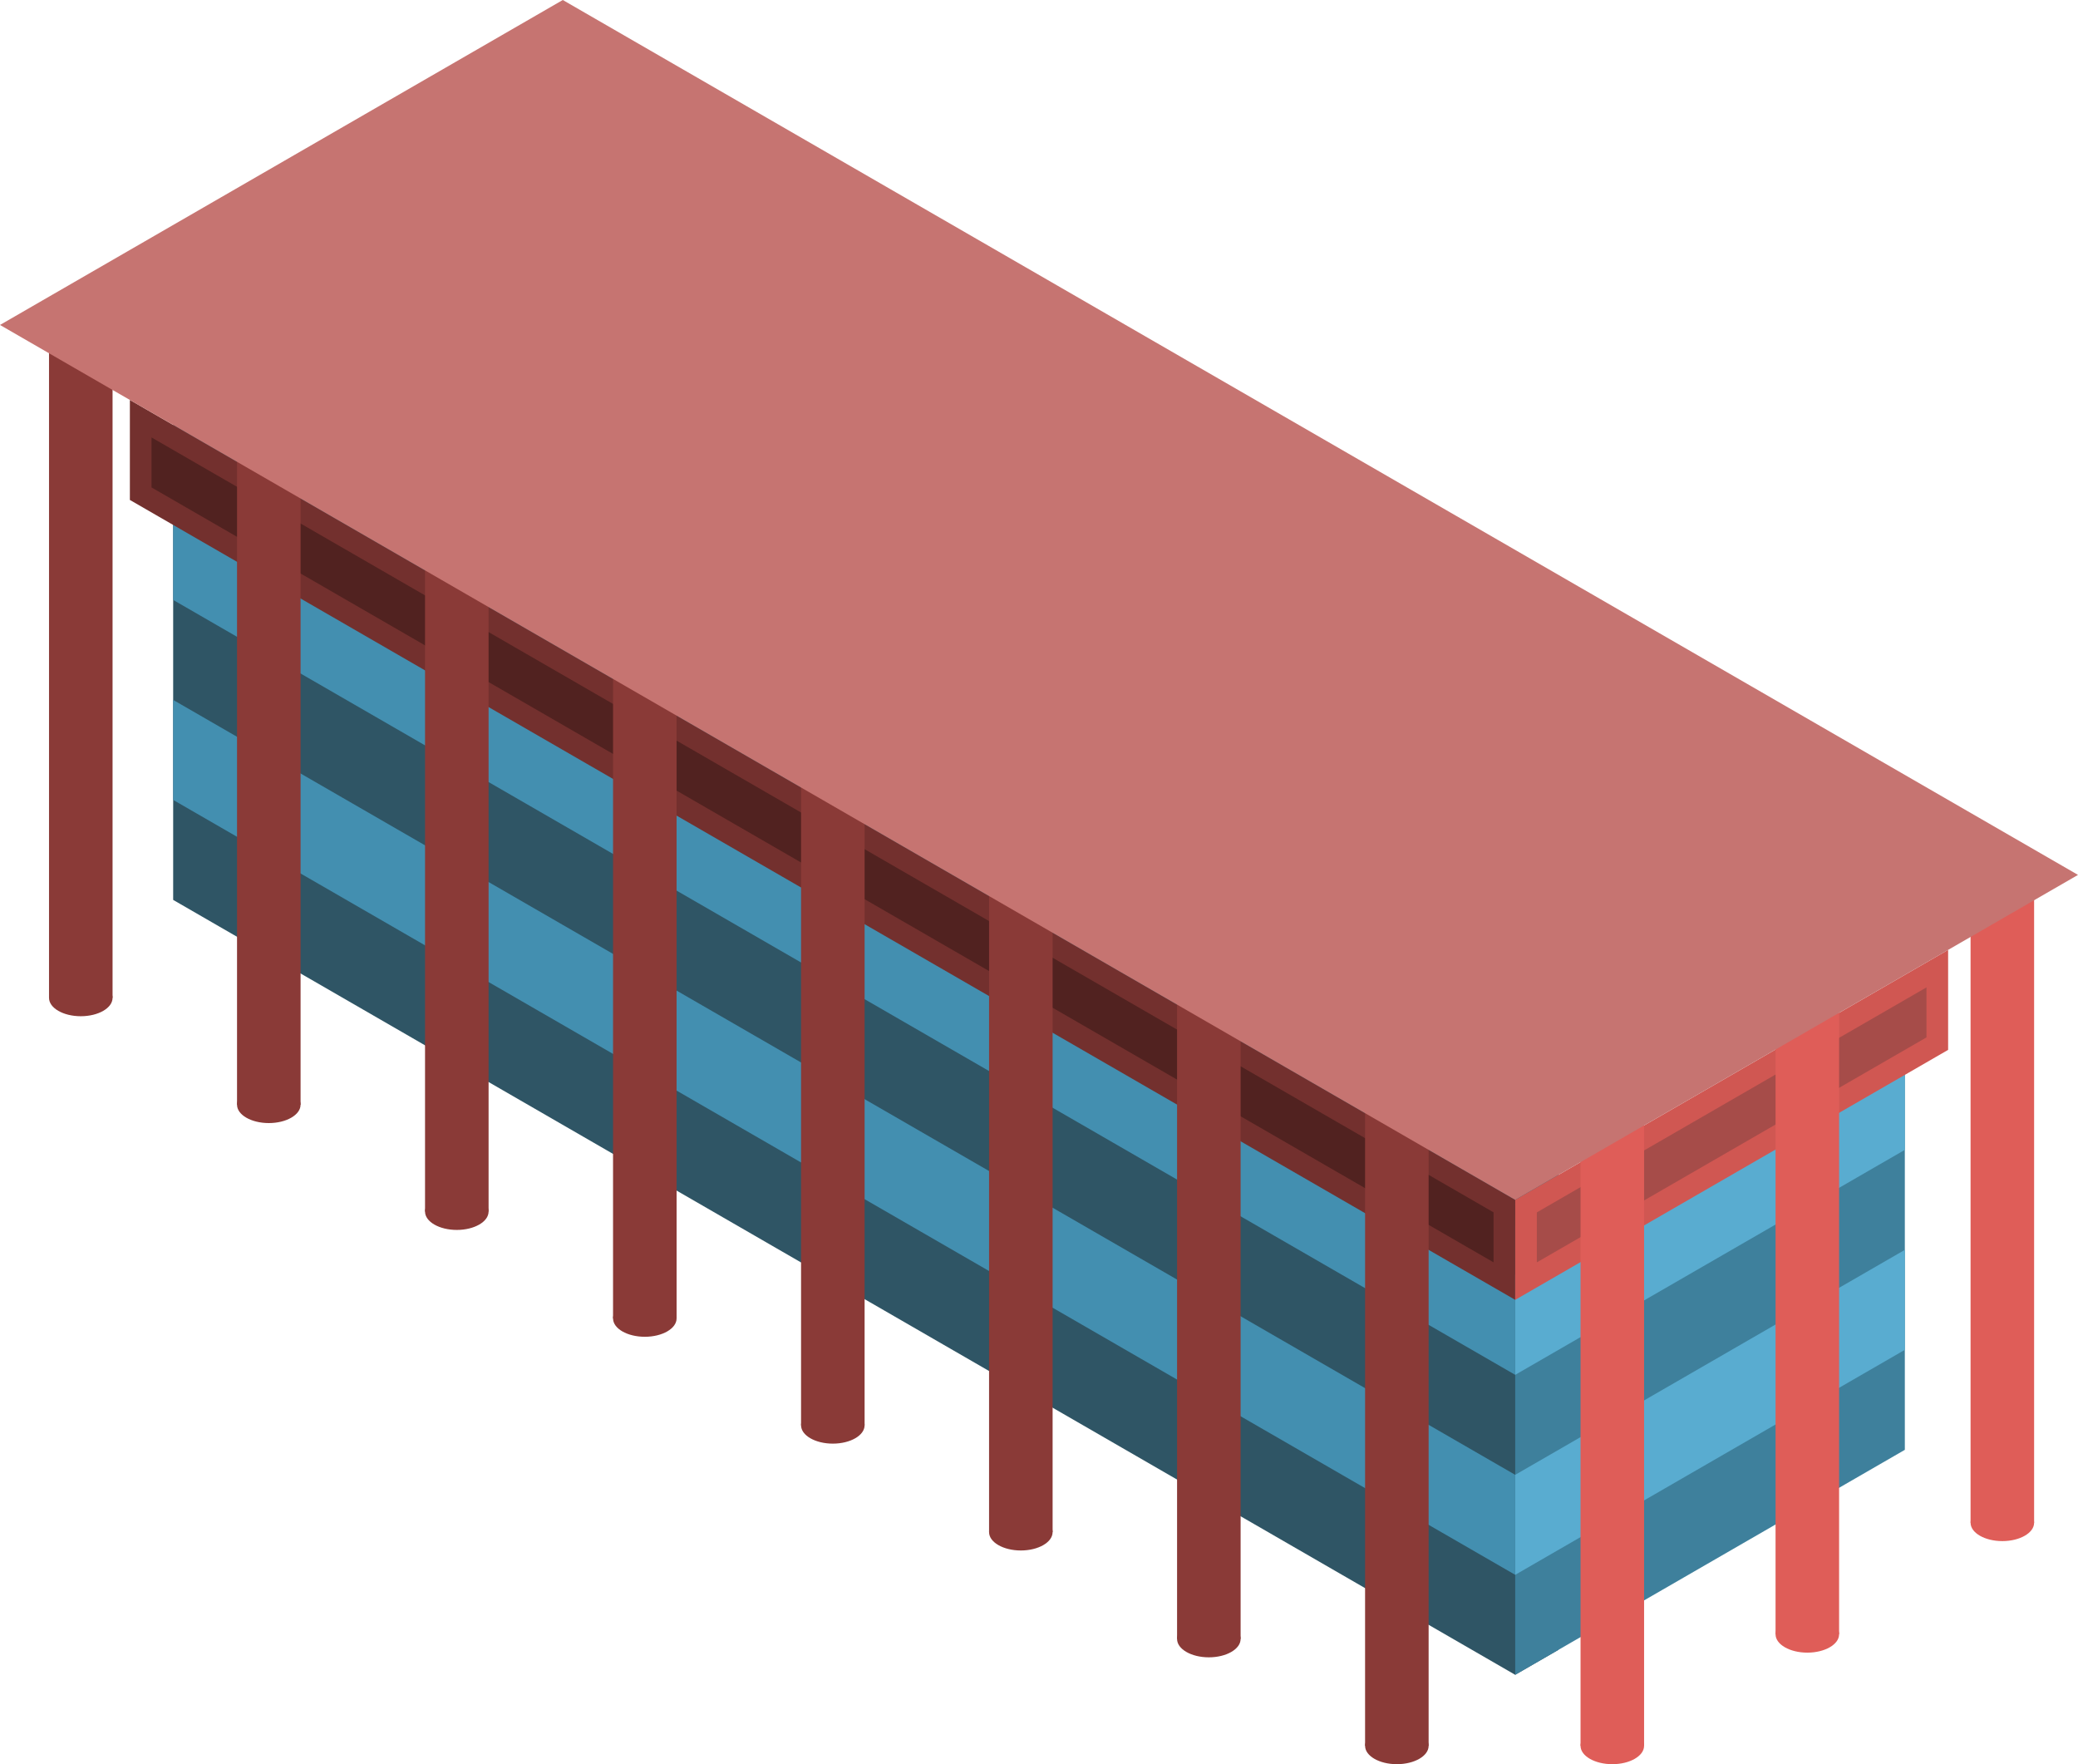 <svg id="Layer_1" data-name="Layer 1" xmlns="http://www.w3.org/2000/svg" viewBox="0 0 240 203.732">
  <defs>
    <style>
      .curtain-L-prim-dark {
        fill: #2f5565;
      }

      .curtain-L-prim-light {
        fill: #438fb0;
      }

      .curtain-R-prim-dark {
        fill: #3e809c;
      }

      .curtain-R-prim-light {
        fill: #59acd0;
      }

      .exterior-L-prim {
        fill: #73302e;
      }

      .exterior-R-prim {
        fill: #d05752;
      }

      .exterior-L-dark {
        fill: #512220;
      }

      .exterior-R-dark {
        fill: #a64c49;
      }

      .exterior-L-light {
        fill: #8a3a37;
      }

      .exterior-R-light {
        fill: #df5d58;
      }

      .top-dark {
        fill: #c67471;
      }
    </style>
  </defs>
  <title>Artboard 18</title>
  <g id="root">
    <path id="Path" class="curtain-L-prim-dark" d="M20,103.923V46.187l155,89.49,5-2.887v57.735l-5,2.887Z"/>
    <path id="Path-2" data-name="Path" class="curtain-L-prim-light" d="M20,92.376V80.828l155,89.49v11.547Z"/>
    <path id="Path-3" data-name="Path" class="curtain-L-prim-light" d="M20,69.282V57.735L175,147.224v11.547Z"/>
    <path id="Path-4" data-name="Path" class="curtain-R-prim-dark" d="M175,193.412l45-25.981V115.47l-45,25.98Z"/>
    <path id="Path-5" data-name="Path" class="curtain-R-prim-light" d="M175,181.865l45-25.981V144.337l-45,25.981Z"/>
    <path id="Path-6" data-name="Path" class="curtain-R-prim-light" d="M175,158.771l45-25.981V121.243l-45,25.981Z"/>
    <path id="Path-7" data-name="Path" class="exterior-L-prim" d="M15,46.188V57.735l160,92.376v-11.547Z"/>
    <path id="Path-8" data-name="Path" class="exterior-R-prim" d="M175,150.111l50-28.868V109.696l-50,28.868C175,137.28,175.01,137.29,175,150.111Z"/>
    <path id="Path-9" data-name="Path" class="exterior-L-dark" d="M17.5,56.291l155,89.489v-5.773l-155-89.489Z"/>
    <path id="Path-10" data-name="Path" class="exterior-R-dark" d="M177.5,145.78l45-25.98v-5.774l-45,25.981Z"/>
    <ellipse id="Ellipse" class="exterior-L-light" cx="9.331" cy="115.238" rx="3.669" ry="2.119"/>
    <rect id="Rectangle" class="exterior-L-light" x="5.661" y="38.249" width="7.339" height="76.989"/>
    <ellipse id="Ellipse-2" data-name="Ellipse" class="exterior-L-light" cx="31.045" cy="127.577" rx="3.669" ry="2.119"/>
    <rect id="Rectangle-2" data-name="Rectangle" class="exterior-L-light" x="27.376" y="49.074" width="7.339" height="78.503"/>
    <ellipse id="Ellipse-3" data-name="Ellipse" class="exterior-L-light" cx="52.759" cy="139.917" rx="3.669" ry="2.119"/>
    <rect id="Rectangle-3" data-name="Rectangle" class="exterior-L-light" x="49.09" y="62.786" width="7.339" height="77.13"/>
    <ellipse id="Ellipse-4" data-name="Ellipse" class="exterior-L-light" cx="74.474" cy="152.256" rx="3.669" ry="2.119"/>
    <rect id="Rectangle-4" data-name="Rectangle" class="exterior-L-light" x="70.804" y="76.498" width="7.339" height="75.758"/>
    <ellipse id="Ellipse-5" data-name="Ellipse" class="exterior-L-light" cx="96.188" cy="164.596" rx="3.669" ry="2.119"/>
    <rect id="Rectangle-5" data-name="Rectangle" class="exterior-L-light" x="92.519" y="87.324" width="7.339" height="77.272"/>
    <ellipse id="Ellipse-6" data-name="Ellipse" class="exterior-L-light" cx="117.902" cy="176.935" rx="3.669" ry="2.119"/>
    <rect id="Rectangle-6" data-name="Rectangle" class="exterior-L-light" x="114.233" y="101.758" width="7.339" height="75.177"/>
    <ellipse id="Ellipse-7" data-name="Ellipse" class="exterior-L-light" cx="139.616" cy="189.274" rx="3.669" ry="2.119"/>
    <rect id="Rectangle-7" data-name="Rectangle" class="exterior-L-light" x="135.947" y="114.026" width="7.339" height="75.248"/>
    <ellipse id="Ellipse-8" data-name="Ellipse" class="exterior-L-light" cx="161.331" cy="201.614" rx="3.669" ry="2.119"/>
    <rect id="Rectangle-8" data-name="Rectangle" class="exterior-L-light" x="157.661" y="126.295" width="7.339" height="75.319"/>
    <ellipse id="Ellipse-9" data-name="Ellipse" class="exterior-R-light" cx="231.262" cy="175.852" rx="3.669" ry="2.119"/>
    <rect id="Rectangle-9" data-name="Rectangle" class="exterior-R-light" x="227.592" y="102.479" width="7.339" height="73.373"/>
    <ellipse id="Ellipse-10" data-name="Ellipse" class="exterior-R-light" cx="208.738" cy="188.733" rx="3.669" ry="2.119"/>
    <rect id="Rectangle-10" data-name="Rectangle" class="exterior-R-light" x="205.069" y="116.191" width="7.339" height="72.542"/>
    <ellipse id="Ellipse-11" data-name="Ellipse" class="exterior-R-light" cx="186.215" cy="201.614" rx="3.669" ry="2.119"/>
    <rect id="Rectangle-11" data-name="Rectangle" class="exterior-R-light" x="182.546" y="128.46" width="7.339" height="73.154"/>
    <path id="anchor_0_138.564_240" class="top-dark" d="M240,101.036,65,0,0,37.527l175,101.037Z"/>
  </g>
</svg>

